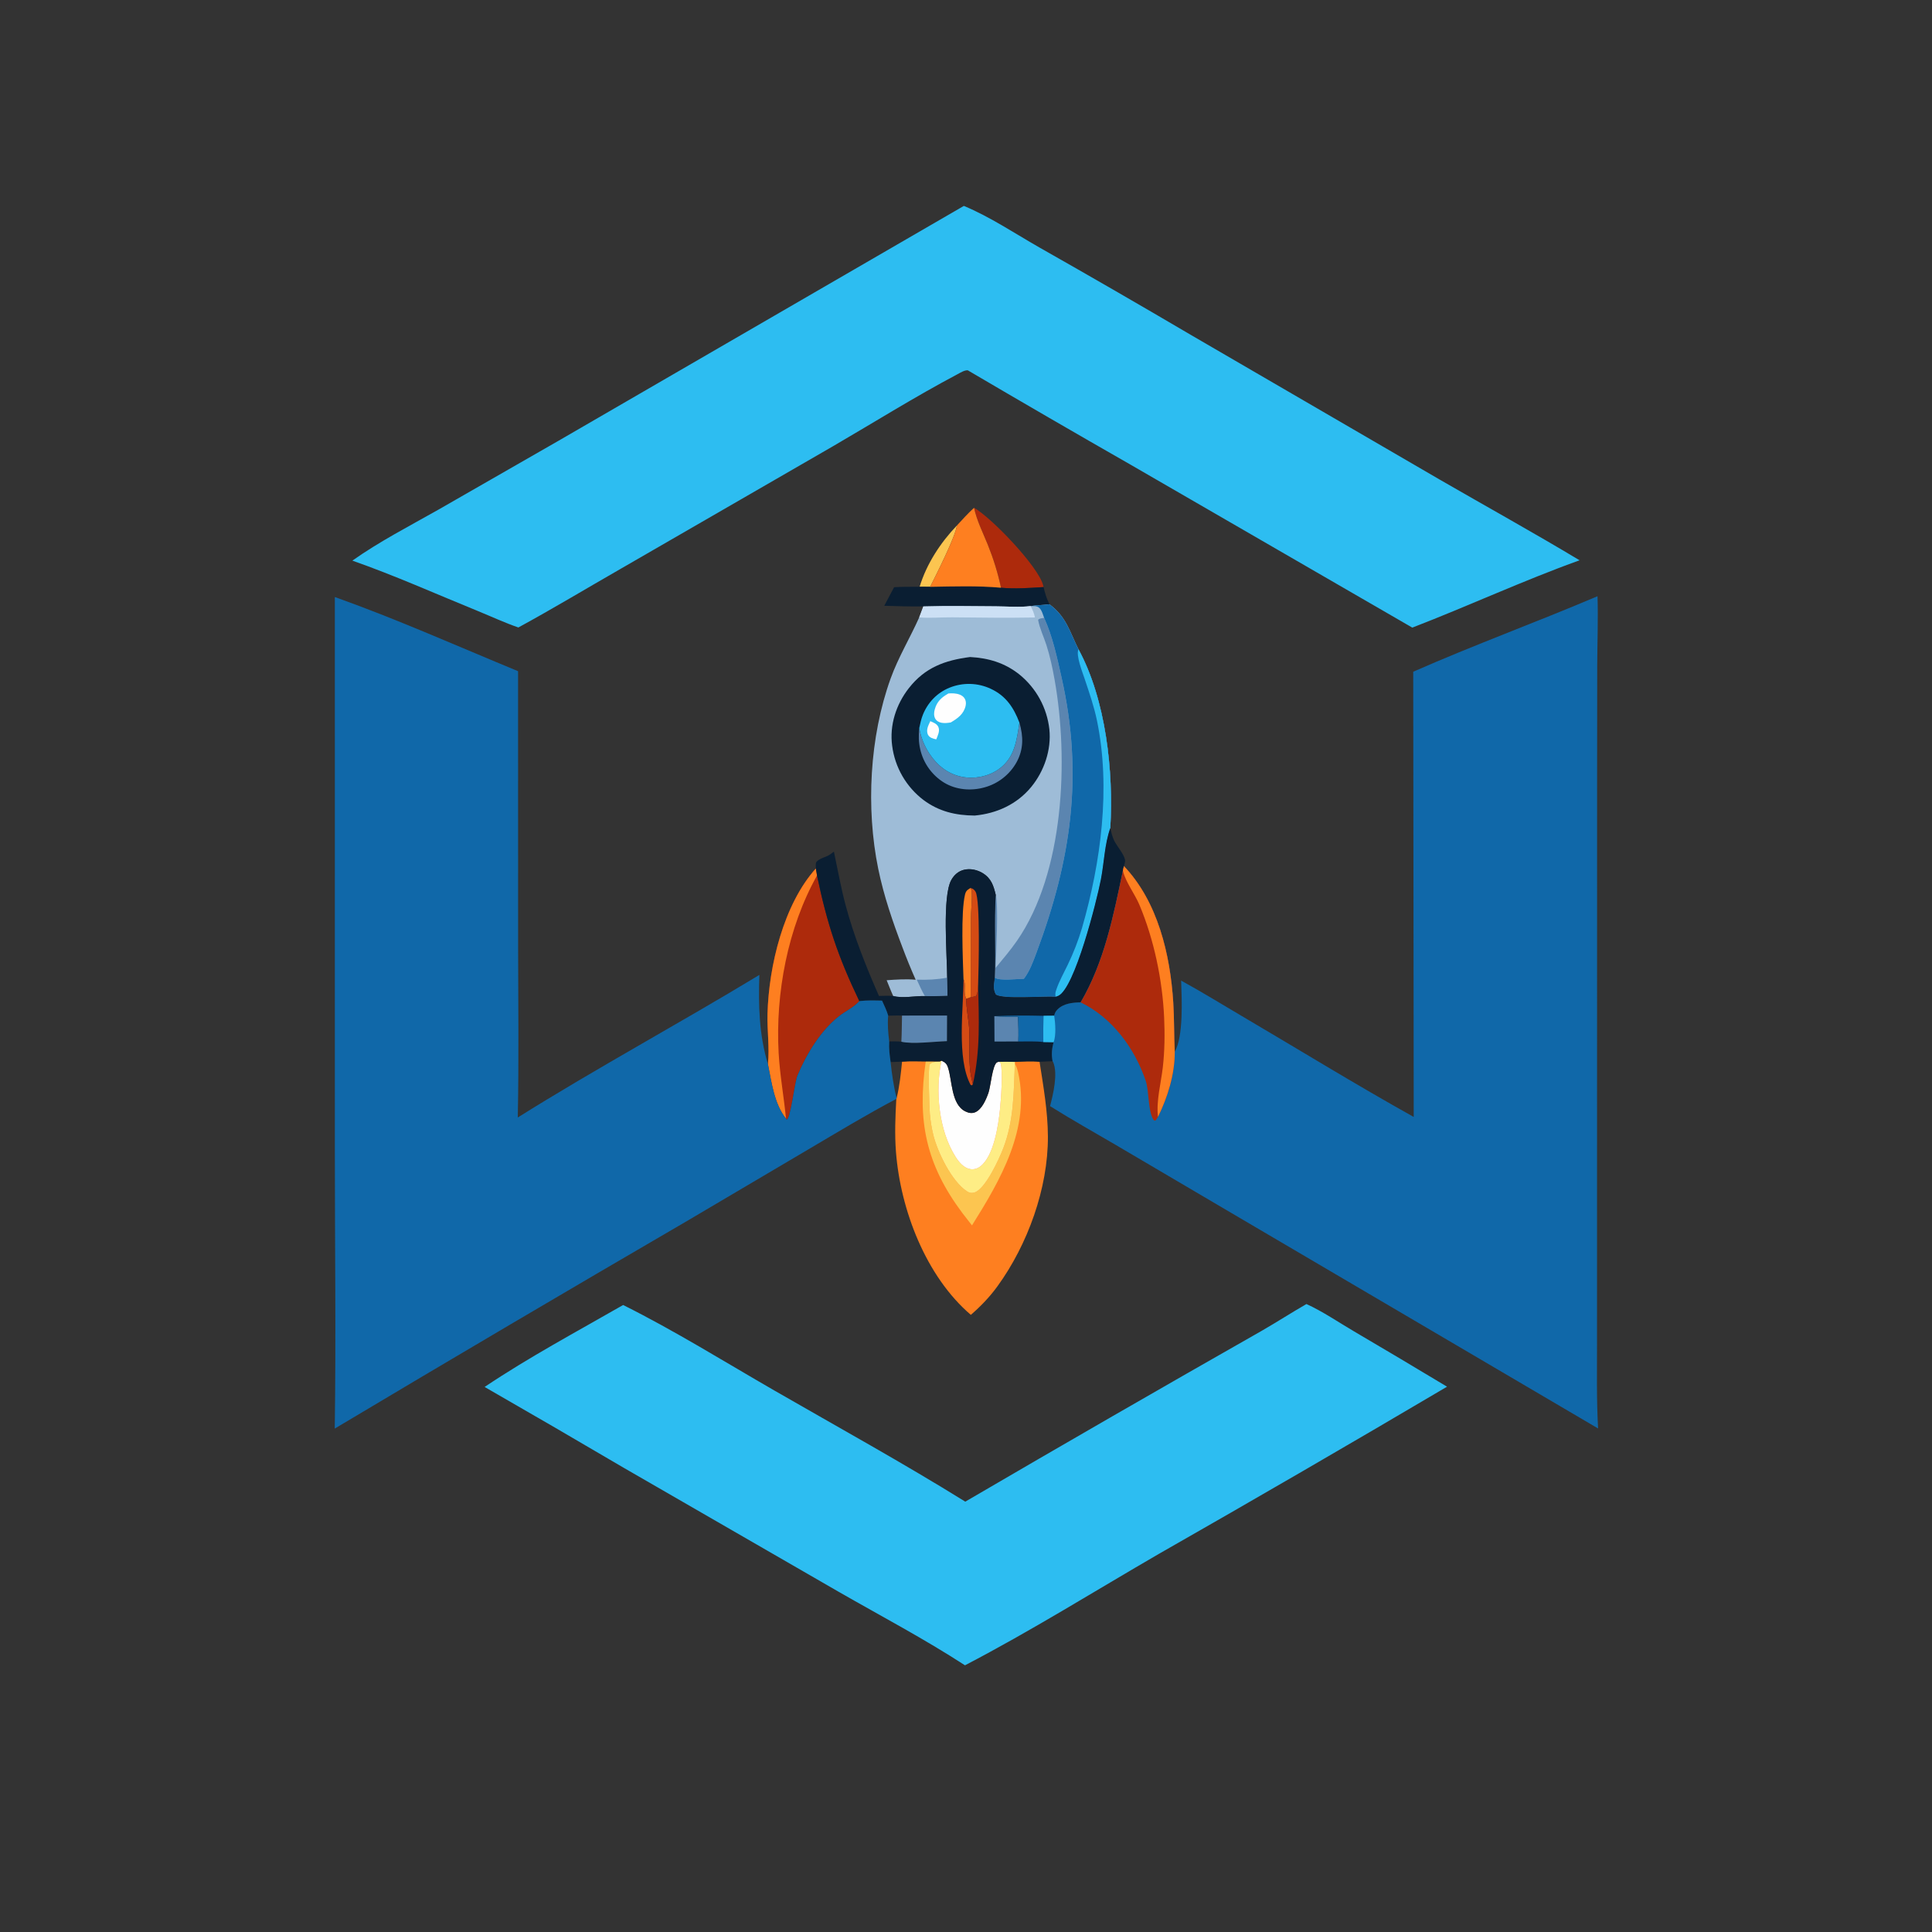 <?xml version="1.0" encoding="utf-8" ?>
<svg xmlns="http://www.w3.org/2000/svg" xmlns:xlink="http://www.w3.org/1999/xlink" width="619" height="619">
	<rect width="100%" height="100%" fill="#333333" stroke="none"/>
	<path fill="#FCC550" transform="matrix(0.619 0 0 0.62 -0.004 0)" d="M495.306 271.542C494.526 277.424 484.659 296.855 481.463 303.243L476.005 303.214C479.603 291.374 486.796 280.426 495.306 271.542Z"/>
	<path fill="#AD2A0C" transform="matrix(0.619 0 0 0.62 -0.004 0)" d="M504.172 262.404C513.156 267.476 537.093 292.367 539.879 302.249Q540.034 302.811 540.17 303.378C532.965 303.844 525.304 304.412 518.118 303.711C516.472 296.015 514.213 288.756 511.271 281.462C508.78 275.287 505.534 268.929 504.172 262.404Z"/>
	<path fill="#0A1E32" transform="matrix(0.619 0 0 0.62 -0.004 0)" d="M481.463 303.243C493.663 303.044 505.95 302.621 518.118 303.711C525.304 304.412 532.965 303.844 540.17 303.378C540.844 306.475 541.772 309.421 543.2 312.263C539.973 312.707 536.618 312.706 533.441 313.208C527.647 313.907 521.422 313.371 515.572 313.337C503.034 313.265 490.458 313.017 477.926 313.396C471.173 313.454 464.438 313.257 457.689 313.047L462.789 303.443C467.167 303.155 471.616 303.26 476.005 303.214L481.463 303.243Z"/>
	<path fill="#FE7F20" transform="matrix(0.619 0 0 0.62 -0.004 0)" d="M495.306 271.542C498.192 268.432 501.028 265.259 504.172 262.404C505.534 268.929 508.78 275.287 511.271 281.462C514.213 288.756 516.472 296.015 518.118 303.711C505.95 302.621 493.663 303.044 481.463 303.243C484.659 296.855 494.526 277.424 495.306 271.542Z"/>
	<path fill="#AD2A0C" transform="matrix(0.619 0 0 0.62 -0.004 0)" d="M397.487 549.855C398.372 541.282 397.035 532.521 397.268 523.9C397.936 499.173 405.583 467.356 422.303 448.778L422.896 452.439C428.187 477.665 433.697 494.195 444.794 517.349C444.567 517.583 444.344 517.821 444.114 518.052C441.341 520.842 437.309 522.74 434.191 525.197C424.685 532.686 417.385 544.79 412.755 555.827C411.293 559.311 409.192 578.406 407.167 578.623L406.842 578.074C400.717 570.386 399.371 559.22 397.487 549.855Z"/>
	<path fill="#FE7F20" transform="matrix(0.619 0 0 0.62 -0.004 0)" d="M397.487 549.855C398.372 541.282 397.035 532.521 397.268 523.9C397.936 499.173 405.583 467.356 422.303 448.778L422.896 452.439C407.721 479.379 401.335 513.347 403.025 544.033C403.656 555.503 405.733 566.692 406.842 578.074C400.717 570.386 399.371 559.22 397.487 549.855Z"/>
	<path fill="#FE7F20" transform="matrix(0.619 0 0 0.62 -0.004 0)" d="M486.494 548.533L487.324 548.117C489.223 549.021 489.986 549.6 490.684 551.687C492.914 558.359 492.251 570.619 499.596 574.299C501.241 575.123 502.996 575.521 504.769 574.776C508.27 573.305 510.467 568.081 511.655 564.664C512.79 561.399 513.667 550.259 516.108 548.949C516.384 548.801 516.789 548.745 517.097 548.688C519.856 548.612 522.602 548.678 525.36 548.748C529.584 548.541 533.865 548.239 538.082 548.683C540.065 561.469 542.355 574.385 542.401 587.36C542.497 614.04 531.938 643.215 516.26 664.737C512.224 670.279 507.684 674.989 502.513 679.471C479.271 659.616 466.09 625.284 463.759 595.279C463.049 586.145 463.422 577.002 463.938 567.871L464.093 567.475C462.532 561.342 461.667 555.128 460.977 548.844L466.914 548.615C470.955 548.253 475.114 548.467 479.172 548.491L486.494 548.533ZM460.977 548.844C461.667 555.128 462.532 561.342 464.093 567.475C465.644 561.296 466.264 554.936 466.914 548.615L460.977 548.844Z"/>
	<path fill="#FCC550" transform="matrix(0.619 0 0 0.62 -0.004 0)" d="M479.172 548.491L486.494 548.533C484.726 548.706 482.408 548.529 481.23 550.034C480.277 551.25 481.048 572.893 481.298 575.63Q481.784 581.086 483.065 586.411C485.26 595.373 492.634 610.526 500.5 615.63C501.791 616.467 502.917 616.686 504.408 616.225C510.102 614.46 517.281 598.641 519.321 593.309C524.868 578.809 524.64 564.806 525.303 549.649C526.09 551.11 526.611 552.539 526.974 554.153C533.477 583.038 517.85 609.754 503.103 633.237Q500.581 630.087 498.142 626.872C479.25 601.64 474.699 579.213 479.172 548.491Z"/>
	<path fill="#FEED85" transform="matrix(0.619 0 0 0.62 -0.004 0)" d="M486.494 548.533L487.324 548.117C483.955 563.624 485.893 584.034 494.524 597.678C496.261 600.424 498.699 603.467 502.081 604.119C504.005 604.49 505.868 603.934 507.413 602.76C514.435 597.424 516.735 581.549 517.583 573.401C518.065 568.769 519.245 553.432 517.882 549.315L517.097 548.688C519.856 548.612 522.602 548.678 525.36 548.748L525.303 549.649C524.64 564.806 524.868 578.809 519.321 593.309C517.281 598.641 510.102 614.46 504.408 616.225C502.917 616.686 501.791 616.467 500.5 615.63C492.634 610.526 485.26 595.373 483.065 586.411Q481.784 581.086 481.298 575.63C481.048 572.893 480.277 551.25 481.23 550.034C482.408 548.529 484.726 548.706 486.494 548.533Z"/>
	<path fill="#FEFEFE" transform="matrix(0.619 0 0 0.62 -0.004 0)" d="M487.324 548.117C489.223 549.021 489.986 549.6 490.684 551.687C492.914 558.359 492.251 570.619 499.596 574.299C501.241 575.123 502.996 575.521 504.769 574.776C508.27 573.305 510.467 568.081 511.655 564.664C512.79 561.399 513.667 550.259 516.108 548.949C516.384 548.801 516.789 548.745 517.097 548.688L517.882 549.315C519.245 553.432 518.065 568.769 517.583 573.401C516.735 581.549 514.435 597.424 507.413 602.76C505.868 603.934 504.005 604.49 502.081 604.119C498.699 603.467 496.261 600.424 494.524 597.678C485.893 584.034 483.955 563.624 487.324 548.117Z"/>
	<path fill="#9EBCD7" transform="matrix(0.619 0 0 0.62 -0.004 0)" d="M543.2 312.263C551.998 318.797 553.603 326.313 558.231 335.535C572.443 361.585 576.459 398.804 574.686 427.961C575.219 430.166 575.73 432.502 576.77 434.53C578.212 437.343 581.72 441.362 582.322 444.292C582.521 445.264 582.013 446.624 581.744 447.563L581.239 449.818C576.316 473.202 571.625 497.078 559.353 517.991C555.15 518.065 550.442 518.521 547.332 521.702C546.388 522.668 545.914 523.551 545.658 524.886L540.149 524.941Q539.932 531.713 540.032 538.487L545.337 538.576C544.427 542.056 544.18 544.836 544.817 548.386L538.082 548.683C533.865 548.239 529.584 548.541 525.36 548.748C522.602 548.678 519.856 548.612 517.097 548.688C516.789 548.745 516.384 548.801 516.108 548.949C513.667 550.259 512.79 561.399 511.655 564.664C510.467 568.081 508.27 573.305 504.769 574.776C502.996 575.521 501.241 575.123 499.596 574.299C492.251 570.619 492.914 558.359 490.684 551.687C489.986 549.6 489.223 549.021 487.324 548.117L486.494 548.533L479.172 548.491C475.114 548.467 470.955 548.253 466.914 548.615L460.977 548.844C460.463 545.201 460.036 541.85 460.255 538.159C459.715 533.774 459.311 529.27 459.732 524.861C458.954 522.166 457.696 519.636 456.547 517.083C452.645 517.006 448.669 516.852 444.794 517.349C433.697 494.195 428.187 477.665 422.896 452.439L422.303 448.778C422.309 447.838 422.027 446.023 422.655 445.322C423.844 443.995 425.923 443.285 427.549 442.647C429.129 442.027 430.319 441.129 431.637 440.081C433.566 449.12 435.182 458.308 437.554 467.241C441.902 483.618 448.147 499.182 454.951 514.663C457.375 514.633 459.924 514.436 462.331 514.707C461.107 512.044 460.063 509.26 458.941 506.55C463.81 506.204 469.106 505.822 473.96 506.302Q470.319 498.121 467.176 489.735C462.096 476.431 457.442 462.939 454.576 448.965C448.143 417.602 450.1 380.782 460.989 350.644C464.941 339.708 471.044 329.647 475.788 319.046L477.926 313.396C490.458 313.017 503.034 313.265 515.572 313.337C521.422 313.371 527.647 313.907 533.441 313.208C536.618 312.706 539.973 312.707 543.2 312.263ZM546.476 515.099C540.239 514.66 519.517 516.461 515.491 514C513.768 511.202 514.546 508.102 514.916 505.017C515.479 490.876 514.493 476.56 515.41 462.459C514.263 457.715 513.144 454.003 508.734 451.246C505.923 449.489 502.261 448.693 499.007 449.467C496.079 450.163 493.877 452.111 492.419 454.7C487.623 463.215 490.223 493.981 490.264 505.222L490.438 514.6C486.567 514.65 482.589 514.904 478.728 514.731C473.526 514.597 467.356 516.013 462.331 514.707C459.924 514.436 457.375 514.633 454.951 514.663C448.147 499.182 441.902 483.618 437.554 467.241C435.182 458.308 433.566 449.12 431.637 440.081C430.319 441.129 429.129 442.027 427.549 442.647C425.923 443.285 423.844 443.995 422.655 445.322C422.027 446.023 422.309 447.838 422.303 448.778L422.896 452.439C428.187 477.665 433.697 494.195 444.794 517.349C448.669 516.852 452.645 517.006 456.547 517.083C457.696 519.636 458.954 522.166 459.732 524.861C459.311 529.27 459.715 533.774 460.255 538.159C460.036 541.85 460.463 545.201 460.977 548.844L466.914 548.615C470.955 548.253 475.114 548.467 479.172 548.491L486.494 548.533L487.324 548.117C489.223 549.021 489.986 549.6 490.684 551.687C492.914 558.359 492.251 570.619 499.596 574.299C501.241 575.123 502.996 575.521 504.769 574.776C508.27 573.305 510.467 568.081 511.655 564.664C512.79 561.399 513.667 550.259 516.108 548.949C516.384 548.801 516.789 548.745 517.097 548.688C519.856 548.612 522.602 548.678 525.36 548.748C529.584 548.541 533.865 548.239 538.082 548.683L544.817 548.386C544.18 544.836 544.427 542.056 545.337 538.576L540.032 538.487Q539.932 531.713 540.149 524.941L545.658 524.886C545.914 523.551 546.388 522.668 547.332 521.702C550.442 518.521 555.15 518.065 559.353 517.991C571.625 497.078 576.316 473.202 581.239 449.818L581.744 447.563C582.013 446.624 582.521 445.264 582.322 444.292C581.72 441.362 578.212 437.343 576.77 434.53C575.73 432.502 575.219 430.166 574.686 427.961C571.74 436.201 571.51 445.914 569.827 454.526C567.638 465.723 556.307 510.769 547.76 514.624C547.279 514.84 547.009 514.915 546.476 515.099Z"/>
	<path fill="#5B85B0" transform="matrix(0.619 0 0 0.62 -0.004 0)" d="M490.264 505.222L490.438 514.6C486.567 514.65 482.589 514.904 478.728 514.731C477.107 512.086 475.872 509.057 474.528 506.254C479.925 506.444 484.948 506.204 490.264 505.222Z"/>
	<path fill="#CCE0F5" transform="matrix(0.619 0 0 0.62 -0.004 0)" d="M477.926 313.396C490.458 313.017 503.034 313.265 515.572 313.337C521.422 313.371 527.647 313.907 533.441 313.208C534.477 315.18 535.275 316.896 535.708 319.089C521.426 319.36 507.078 319.153 492.794 319.012C487.194 318.957 481.351 319.521 475.788 319.046L477.926 313.396Z"/>
	<path fill="#5B85B0" transform="matrix(0.619 0 0 0.62 -0.004 0)" d="M540.448 319.278C544.9 329.044 547.139 339.774 549.488 350.197C560.862 400.654 554.473 444.248 536.481 492.309C534.751 496.931 532.991 501.836 529.968 505.793C526.861 505.859 517.405 506.931 515.111 505.321L514.916 505.017C515.479 490.876 514.493 476.56 515.41 462.459C516.877 467.504 515.585 493.466 515.312 500.181C519.089 495.611 522.986 491.072 526.369 486.199C550.835 450.96 553.213 392.509 545.877 351.312C544.802 345.272 543.488 339.073 541.596 333.236C540.204 328.941 538.148 324.795 537.326 320.34C538.012 319.465 539.37 319.496 540.448 319.278Z"/>
	<path fill="#1068A9" transform="matrix(0.619 0 0 0.62 -0.004 0)" d="M543.2 312.263C551.998 318.797 553.603 326.313 558.231 335.535C572.443 361.585 576.459 398.804 574.686 427.961C571.74 436.201 571.51 445.914 569.827 454.526C567.638 465.723 556.307 510.769 547.76 514.624C547.279 514.84 547.009 514.915 546.476 515.099C540.239 514.66 519.517 516.461 515.491 514C513.768 511.202 514.546 508.102 514.916 505.017L515.111 505.321C517.405 506.931 526.861 505.859 529.968 505.793C532.991 501.836 534.751 496.931 536.481 492.309C554.473 444.248 560.862 400.654 549.488 350.197C547.139 339.774 544.9 329.044 540.448 319.278C539.835 317.637 539.253 315.309 537.938 314.126C536.715 313.025 534.977 313.211 533.441 313.208C536.618 312.706 539.973 312.707 543.2 312.263Z"/>
	<path fill="#2DBDF1" transform="matrix(0.619 0 0 0.62 -0.004 0)" d="M546.476 515.099C545.993 513.667 546.342 512.649 546.809 511.264C548.267 506.941 550.662 502.759 552.63 498.643Q557.14 489.37 560.075 479.485C569.837 445.652 575.029 407.176 567.793 372.348C566.257 364.955 563.78 357.89 561.402 350.744C560.324 347.506 556.744 338.507 558.231 335.535C572.443 361.585 576.459 398.804 574.686 427.961C571.74 436.201 571.51 445.914 569.827 454.526C567.638 465.723 556.307 510.769 547.76 514.624C547.279 514.84 547.009 514.915 546.476 515.099Z"/>
	<path fill="#0A1E32" transform="matrix(0.619 0 0 0.62 -0.004 0)" d="M502.125 339.525C511.636 340.035 520.03 342.517 527.597 348.506Q528.404 349.156 529.178 349.845Q529.952 350.534 530.692 351.26Q531.432 351.986 532.135 352.747Q532.839 353.508 533.504 354.302Q534.169 355.096 534.795 355.922Q535.421 356.748 536.006 357.603Q536.591 358.459 537.134 359.342Q537.676 360.225 538.175 361.133Q538.674 362.041 539.128 362.973Q539.582 363.905 539.989 364.857Q540.397 365.81 540.758 366.781Q541.119 367.753 541.432 368.74Q541.746 369.728 542.01 370.73Q542.275 371.732 542.49 372.746Q542.706 373.759 542.872 374.782Q543.037 375.805 543.153 376.835C544.27 387.454 540.465 398.566 533.709 406.738C526.326 415.669 515.889 420.382 504.516 421.45C494.66 421.378 485.972 419.368 477.948 413.368Q477.123 412.741 476.33 412.073Q475.537 411.405 474.778 410.699Q474.019 409.993 473.296 409.251Q472.572 408.508 471.887 407.73Q471.202 406.952 470.556 406.141Q469.91 405.331 469.305 404.489Q468.7 403.647 468.138 402.776Q467.575 401.905 467.057 401.008Q466.538 400.11 466.065 399.188Q465.591 398.266 465.164 397.321Q464.737 396.377 464.357 395.412Q463.977 394.448 463.646 393.466Q463.314 392.483 463.032 391.486Q462.75 390.489 462.517 389.478Q462.285 388.468 462.102 387.448Q461.92 386.427 461.789 385.399C460.345 374.718 463.838 364.039 470.416 355.623C478.764 344.946 489.077 341.203 502.125 339.525Z"/>
	<path fill="#5B85B0" transform="matrix(0.619 0 0 0.62 -0.004 0)" d="M527.658 373.446C529.735 380.562 529.852 387.19 526.193 393.881Q525.862 394.473 525.503 395.048Q525.143 395.623 524.756 396.179Q524.368 396.735 523.953 397.272Q523.539 397.808 523.098 398.323Q522.657 398.838 522.191 399.331Q521.725 399.823 521.235 400.292Q520.745 400.761 520.232 401.205Q519.72 401.649 519.186 402.066Q518.652 402.484 518.098 402.875Q517.543 403.266 516.971 403.628Q516.398 403.991 515.808 404.325Q515.217 404.659 514.611 404.963Q514.005 405.267 513.385 405.541Q512.765 405.814 512.131 406.057Q511.498 406.299 510.854 406.51Q510.209 406.721 509.555 406.899C502.677 408.815 494.979 408.201 488.788 404.513Q488.201 404.157 487.633 403.773Q487.065 403.388 486.517 402.975Q485.969 402.562 485.442 402.123Q484.915 401.683 484.411 401.217Q483.907 400.752 483.428 400.261Q482.948 399.771 482.493 399.257Q482.038 398.743 481.61 398.207Q481.182 397.671 480.781 397.115Q480.38 396.558 480.007 395.982Q479.635 395.405 479.292 394.811Q478.949 394.217 478.636 393.606Q478.323 392.995 478.042 392.37Q477.76 391.744 477.51 391.105Q477.26 390.466 477.043 389.816Q476.825 389.165 476.641 388.504Q476.456 387.843 476.305 387.174C475.456 383.516 475.433 379.973 475.806 376.242Q476.107 377.979 476.584 379.676Q477.061 381.373 477.709 383.012Q478.357 384.651 479.17 386.216Q479.982 387.78 480.951 389.253C484.925 395.403 490.646 400.018 497.977 401.43C504.408 402.669 511.597 401.262 516.947 397.468C525.243 391.584 526.226 382.644 527.658 373.446Z"/>
	<path fill="#2DBDF1" transform="matrix(0.619 0 0 0.62 -0.004 0)" d="M475.806 376.242C476.312 373.935 476.785 371.592 477.671 369.394C480.253 362.988 485.07 357.953 491.501 355.362Q492.137 355.105 492.786 354.88Q493.435 354.656 494.094 354.465Q494.754 354.275 495.422 354.118Q496.09 353.962 496.766 353.84Q497.441 353.718 498.122 353.631Q498.803 353.544 499.488 353.493Q500.172 353.441 500.858 353.424Q501.544 353.408 502.231 353.427Q502.917 353.446 503.601 353.5Q504.285 353.554 504.966 353.643Q505.647 353.732 506.322 353.857Q506.997 353.981 507.665 354.139Q508.332 354.298 508.991 354.491Q509.65 354.684 510.298 354.91Q510.946 355.137 511.581 355.397Q512.217 355.656 512.838 355.948C520.672 359.568 524.743 365.716 527.658 373.446C526.226 382.644 525.243 391.584 516.947 397.468C511.597 401.262 504.408 402.669 497.977 401.43C490.646 400.018 484.925 395.403 480.951 389.253Q479.982 387.78 479.17 386.216Q478.357 384.651 477.709 383.012Q477.061 381.373 476.584 379.676Q476.107 377.979 475.806 376.242Z"/>
	<path fill="#FEFEFE" transform="matrix(0.619 0 0 0.62 -0.004 0)" d="M481.534 372.679C483.147 373.357 485.045 374.044 485.757 375.81C486.578 377.844 485.35 380.184 484.61 382.066C483.746 381.901 482.979 381.702 482.173 381.347C481.235 380.935 480.404 380.161 480.11 379.166C479.412 376.801 480.574 374.785 481.534 372.679Z"/>
	<path fill="#FEFEFE" transform="matrix(0.619 0 0 0.62 -0.004 0)" d="M490.931 358.344C491.897 358.292 492.848 358.242 493.814 358.322C495.805 358.487 498.098 359.088 499.255 360.874C499.991 362.011 500.103 363.392 499.819 364.688C498.873 368.993 495.673 371.257 492.12 373.336C490.526 373.582 488.995 373.804 487.39 373.51C486.013 373.257 484.748 372.587 484.062 371.319C483.283 369.882 483.411 368.124 483.833 366.6C484.973 362.481 487.338 360.385 490.931 358.344Z"/>
	<path fill="#0A1E32" transform="matrix(0.619 0 0 0.62 -0.004 0)" d="M546.476 515.099C547.009 514.915 547.279 514.84 547.76 514.624C556.307 510.769 567.638 465.723 569.827 454.526C571.51 445.914 571.74 436.201 574.686 427.961C575.219 430.166 575.73 432.502 576.77 434.53C578.212 437.343 581.72 441.362 582.322 444.292C582.521 445.264 582.013 446.624 581.744 447.563L581.239 449.818C576.316 473.202 571.625 497.078 559.353 517.991C555.15 518.065 550.442 518.521 547.332 521.702C546.388 522.668 545.914 523.551 545.658 524.886L540.149 524.941Q539.932 531.713 540.032 538.487L545.337 538.576C544.427 542.056 544.18 544.836 544.817 548.386L538.082 548.683C533.865 548.239 529.584 548.541 525.36 548.748C522.602 548.678 519.856 548.612 517.097 548.688C516.789 548.745 516.384 548.801 516.108 548.949C513.667 550.259 512.79 561.399 511.655 564.664C510.467 568.081 508.27 573.305 504.769 574.776C502.996 575.521 501.241 575.123 499.596 574.299C492.251 570.619 492.914 558.359 490.684 551.687C489.986 549.6 489.223 549.021 487.324 548.117L486.494 548.533L479.172 548.491C475.114 548.467 470.955 548.253 466.914 548.615L460.977 548.844C460.463 545.201 460.036 541.85 460.255 538.159C459.715 533.774 459.311 529.27 459.732 524.861C458.954 522.166 457.696 519.636 456.547 517.083C452.645 517.006 448.669 516.852 444.794 517.349C433.697 494.195 428.187 477.665 422.896 452.439L422.303 448.778C422.309 447.838 422.027 446.023 422.655 445.322C423.844 443.995 425.923 443.285 427.549 442.647C429.129 442.027 430.319 441.129 431.637 440.081C433.566 449.12 435.182 458.308 437.554 467.241C441.902 483.618 448.147 499.182 454.951 514.663C457.375 514.633 459.924 514.436 462.331 514.707C467.356 516.013 473.526 514.597 478.728 514.731C482.589 514.904 486.567 514.65 490.438 514.6L490.264 505.222C490.223 493.981 487.623 463.215 492.419 454.7C493.877 452.111 496.079 450.163 499.007 449.467C502.261 448.693 505.923 449.489 508.734 451.246C513.144 454.003 514.263 457.715 515.41 462.459C514.493 476.56 515.479 490.876 514.916 505.017C514.546 508.102 513.768 511.202 515.491 514C519.517 516.461 540.239 514.66 546.476 515.099ZM459.732 524.861C459.311 529.27 459.715 533.774 460.255 538.159C462.325 538.172 464.505 538.045 466.554 538.331C472.548 539.679 483.441 538.23 490.128 538.016L490.19 524.815C482.424 524.738 474.651 524.864 466.884 524.826C464.519 524.716 462.102 524.841 459.732 524.861Z"/>
	<path fill="#D44B14" transform="matrix(0.619 0 0 0.62 -0.004 0)" d="M498.71 505.964C500.271 508.847 498.37 512.742 500.155 516.101C500.053 520.983 501.322 526.544 501.639 531.518C502.206 540.401 500.884 549.999 503.174 558.621C503.318 559.164 503.435 559.719 503.565 560.266L503.099 560.888L502.382 560.618C495.071 546.869 498.727 521.322 498.71 505.964Z"/>
	<path fill="#5B85B0" transform="matrix(0.619 0 0 0.62 -0.004 0)" d="M514.682 525.129C518.775 525.38 522.843 525.375 526.941 525.348C527.127 529.65 527.239 533.893 527.086 538.2L514.754 538.221L514.682 525.129Z"/>
	<path fill="#1068A9" transform="matrix(0.619 0 0 0.62 -0.004 0)" d="M514.682 525.129C523.221 524.73 531.604 524.724 540.149 524.941Q539.932 531.713 540.032 538.487C535.827 537.968 531.331 538.238 527.086 538.2C527.239 533.893 527.127 529.65 526.941 525.348C522.843 525.375 518.775 525.38 514.682 525.129Z"/>
	<path fill="#AD2A0C" transform="matrix(0.619 0 0 0.62 -0.004 0)" d="M506.289 508.714C506.635 526.849 507.538 542.339 503.565 560.266C503.435 559.719 503.318 559.164 503.174 558.621C500.884 549.999 502.206 540.401 501.639 531.518C501.322 526.544 500.053 520.983 500.155 516.101L502.454 515.305C503.437 515.214 504.24 514.993 505.175 514.679C506.289 512.922 506.088 510.785 506.289 508.714Z"/>
	<path fill="#D44B14" transform="matrix(0.619 0 0 0.62 -0.004 0)" d="M502.341 458.882C503.495 459.144 504.375 459.762 504.956 460.815C507.468 465.365 506.516 501.213 506.289 508.714C506.088 510.785 506.289 512.922 505.175 514.679C504.24 514.993 503.437 515.214 502.454 515.305L502.508 475.571C502.529 470.652 503.282 465.28 502.892 460.437C502.845 459.841 502.599 459.404 502.341 458.882Z"/>
	<path fill="#FE7F20" transform="matrix(0.619 0 0 0.62 -0.004 0)" d="M502.341 458.882C502.599 459.404 502.845 459.841 502.892 460.437C503.282 465.28 502.529 470.652 502.508 475.571L502.454 515.305L500.155 516.101C498.37 512.742 500.271 508.847 498.71 505.964C498.371 495.309 497.277 471.733 499.485 462.337C499.959 460.323 500.686 459.905 502.341 458.882Z"/>
	<path fill="#5B85B0" transform="matrix(0.619 0 0 0.62 -0.004 0)" d="M459.732 524.861C462.102 524.841 464.519 524.716 466.884 524.826C474.651 524.864 482.424 524.738 490.19 524.815L490.128 538.016C483.441 538.23 472.548 539.679 466.554 538.331C464.505 538.045 462.325 538.172 460.255 538.159C459.715 533.774 459.311 529.27 459.732 524.861ZM459.732 524.861C459.311 529.27 459.715 533.774 460.255 538.159C462.325 538.172 464.505 538.045 466.554 538.331C466.785 533.84 466.789 529.322 466.884 524.826C464.519 524.716 462.102 524.841 459.732 524.861Z"/>
	<path fill="#2DBDF1" transform="matrix(0.619 0 0 0.62 -0.004 0)" d="M676.213 673.872C684.497 677.618 692.755 683.261 700.628 687.874Q724.893 702.094 748.992 716.593Q674.733 760.358 599.824 802.998C566.534 822.261 533.596 842.837 499.478 860.569C478.373 846.886 456.002 835.124 434.185 822.629L323.128 758.667Q287.097 737.504 250.842 716.726C273.806 701.346 298.561 688.128 322.539 674.379C349.313 687.706 375.001 703.718 400.931 718.631C433.862 737.57 467.348 755.988 499.635 776Q575.961 731.481 652.807 687.863C660.689 683.331 668.342 678.42 676.213 673.872Z"/>
	<path fill="#2DBDF1" transform="matrix(0.619 0 0 0.62 -0.004 0)" d="M498.899 106.403C512.408 112.013 525.174 120.579 537.883 127.818Q577.358 150.151 616.469 173.116L745.296 247.891C769.378 261.779 793.752 275.238 817.589 289.536C788.372 300.028 760.017 313.168 731.013 324.329L585.166 240.117Q542.897 215.999 500.928 191.359C499.199 191.247 497.076 192.604 495.567 193.402C473.686 204.965 452.643 218.12 431.256 230.548L321.067 294.058C303.501 304.115 286.099 314.584 268.319 324.25C261.245 321.841 254.255 318.568 247.325 315.748C225.818 306.997 204.293 297.376 182.389 289.71C196.408 279.817 212.057 271.775 226.981 263.339L289.227 227.694L498.899 106.403Z"/>
	<path fill="#1068A9" transform="matrix(0.619 0 0 0.62 -0.004 0)" d="M173.317 308.521C205.356 319.927 236.711 333.878 268.158 346.847L268.181 488.762C268.214 518.345 268.595 547.891 268.01 577.473C309.026 551.831 351.685 528.859 393.056 503.796C392.527 519.326 392.881 534.871 397.487 549.855C399.371 559.22 400.717 570.386 406.842 578.074L407.167 578.623C409.192 578.406 411.293 559.311 412.755 555.827C417.385 544.79 424.685 532.686 434.191 525.197C437.309 522.74 441.341 520.842 444.114 518.052C444.344 517.821 444.567 517.583 444.794 517.349C448.669 516.852 452.645 517.006 456.547 517.083C457.696 519.636 458.954 522.166 459.732 524.861C459.311 529.27 459.715 533.774 460.255 538.159C460.036 541.85 460.463 545.201 460.977 548.844C461.667 555.128 462.532 561.342 464.093 567.475L463.938 567.871C448.384 576.061 433.31 585.183 418.165 594.102L354.755 631.462Q263.72 684.351 173.272 738.237C173.955 690.822 173.331 643.325 173.324 595.899L173.317 308.521Z"/>
	<path fill="#1068A9" transform="matrix(0.619 0 0 0.62 -0.004 0)" d="M731.489 347.125C762.914 333.314 795.281 321.527 826.877 308.107C827.251 320.116 826.771 332.088 826.727 344.094L826.661 410.373L826.632 625.672L826.623 694.091C826.633 708.772 826.345 723.515 827.173 738.179L637.646 626.986L577.567 591.691C566.204 585.019 554.673 578.62 543.516 571.604C545.083 565.601 547.699 554.883 545.117 548.866C545.042 548.693 544.917 548.546 544.817 548.386C544.18 544.836 544.427 542.056 545.337 538.576L540.032 538.487Q539.932 531.713 540.149 524.941L545.658 524.886C545.914 523.551 546.388 522.668 547.332 521.702C550.442 518.521 555.15 518.065 559.353 517.991C571.625 497.078 576.316 473.202 581.239 449.818L581.744 447.563C599.334 466.032 605.707 493.294 607.284 518.057C607.824 526.536 607.632 535.038 608.057 543.516C612.66 535.433 611.68 516.231 611.367 506.75C621.774 512.415 631.902 518.668 642.12 524.668C671.946 542.183 701.541 560.368 731.744 577.201L731.489 347.125Z"/>
	<path fill="#2DBDF1" transform="matrix(0.619 0 0 0.62 -0.004 0)" d="M545.658 524.886C546.239 528.519 546.743 535.114 545.337 538.576L540.032 538.487Q539.932 531.713 540.149 524.941L545.658 524.886Z"/>
	<path fill="#AD2A0C" transform="matrix(0.619 0 0 0.62 -0.004 0)" d="M581.744 447.563C599.334 466.032 605.707 493.294 607.284 518.057C607.824 526.536 607.632 535.038 608.057 543.516C608.104 555.037 604.416 566.936 599.375 577.157L598.272 578.929L597.339 579.036C594.205 575.278 594.816 563.777 593.054 558.582C587.29 541.587 575.684 525.899 559.353 517.991C571.625 497.078 576.316 473.202 581.239 449.818L581.744 447.563Z"/>
	<path fill="#FE7F20" transform="matrix(0.619 0 0 0.62 -0.004 0)" d="M581.744 447.563C599.334 466.032 605.707 493.294 607.284 518.057C607.824 526.536 607.632 535.038 608.057 543.516C608.104 555.037 604.416 566.936 599.375 577.157C598.401 568.814 600.936 559.759 601.884 551.466C602.845 543.058 602.944 534.342 602.565 525.886C601.693 506.424 597.318 485.388 589.682 467.399C587.454 462.148 582.662 455.764 581.34 450.406C581.292 450.213 581.273 450.014 581.239 449.818L581.744 447.563Z"/>
</svg>
